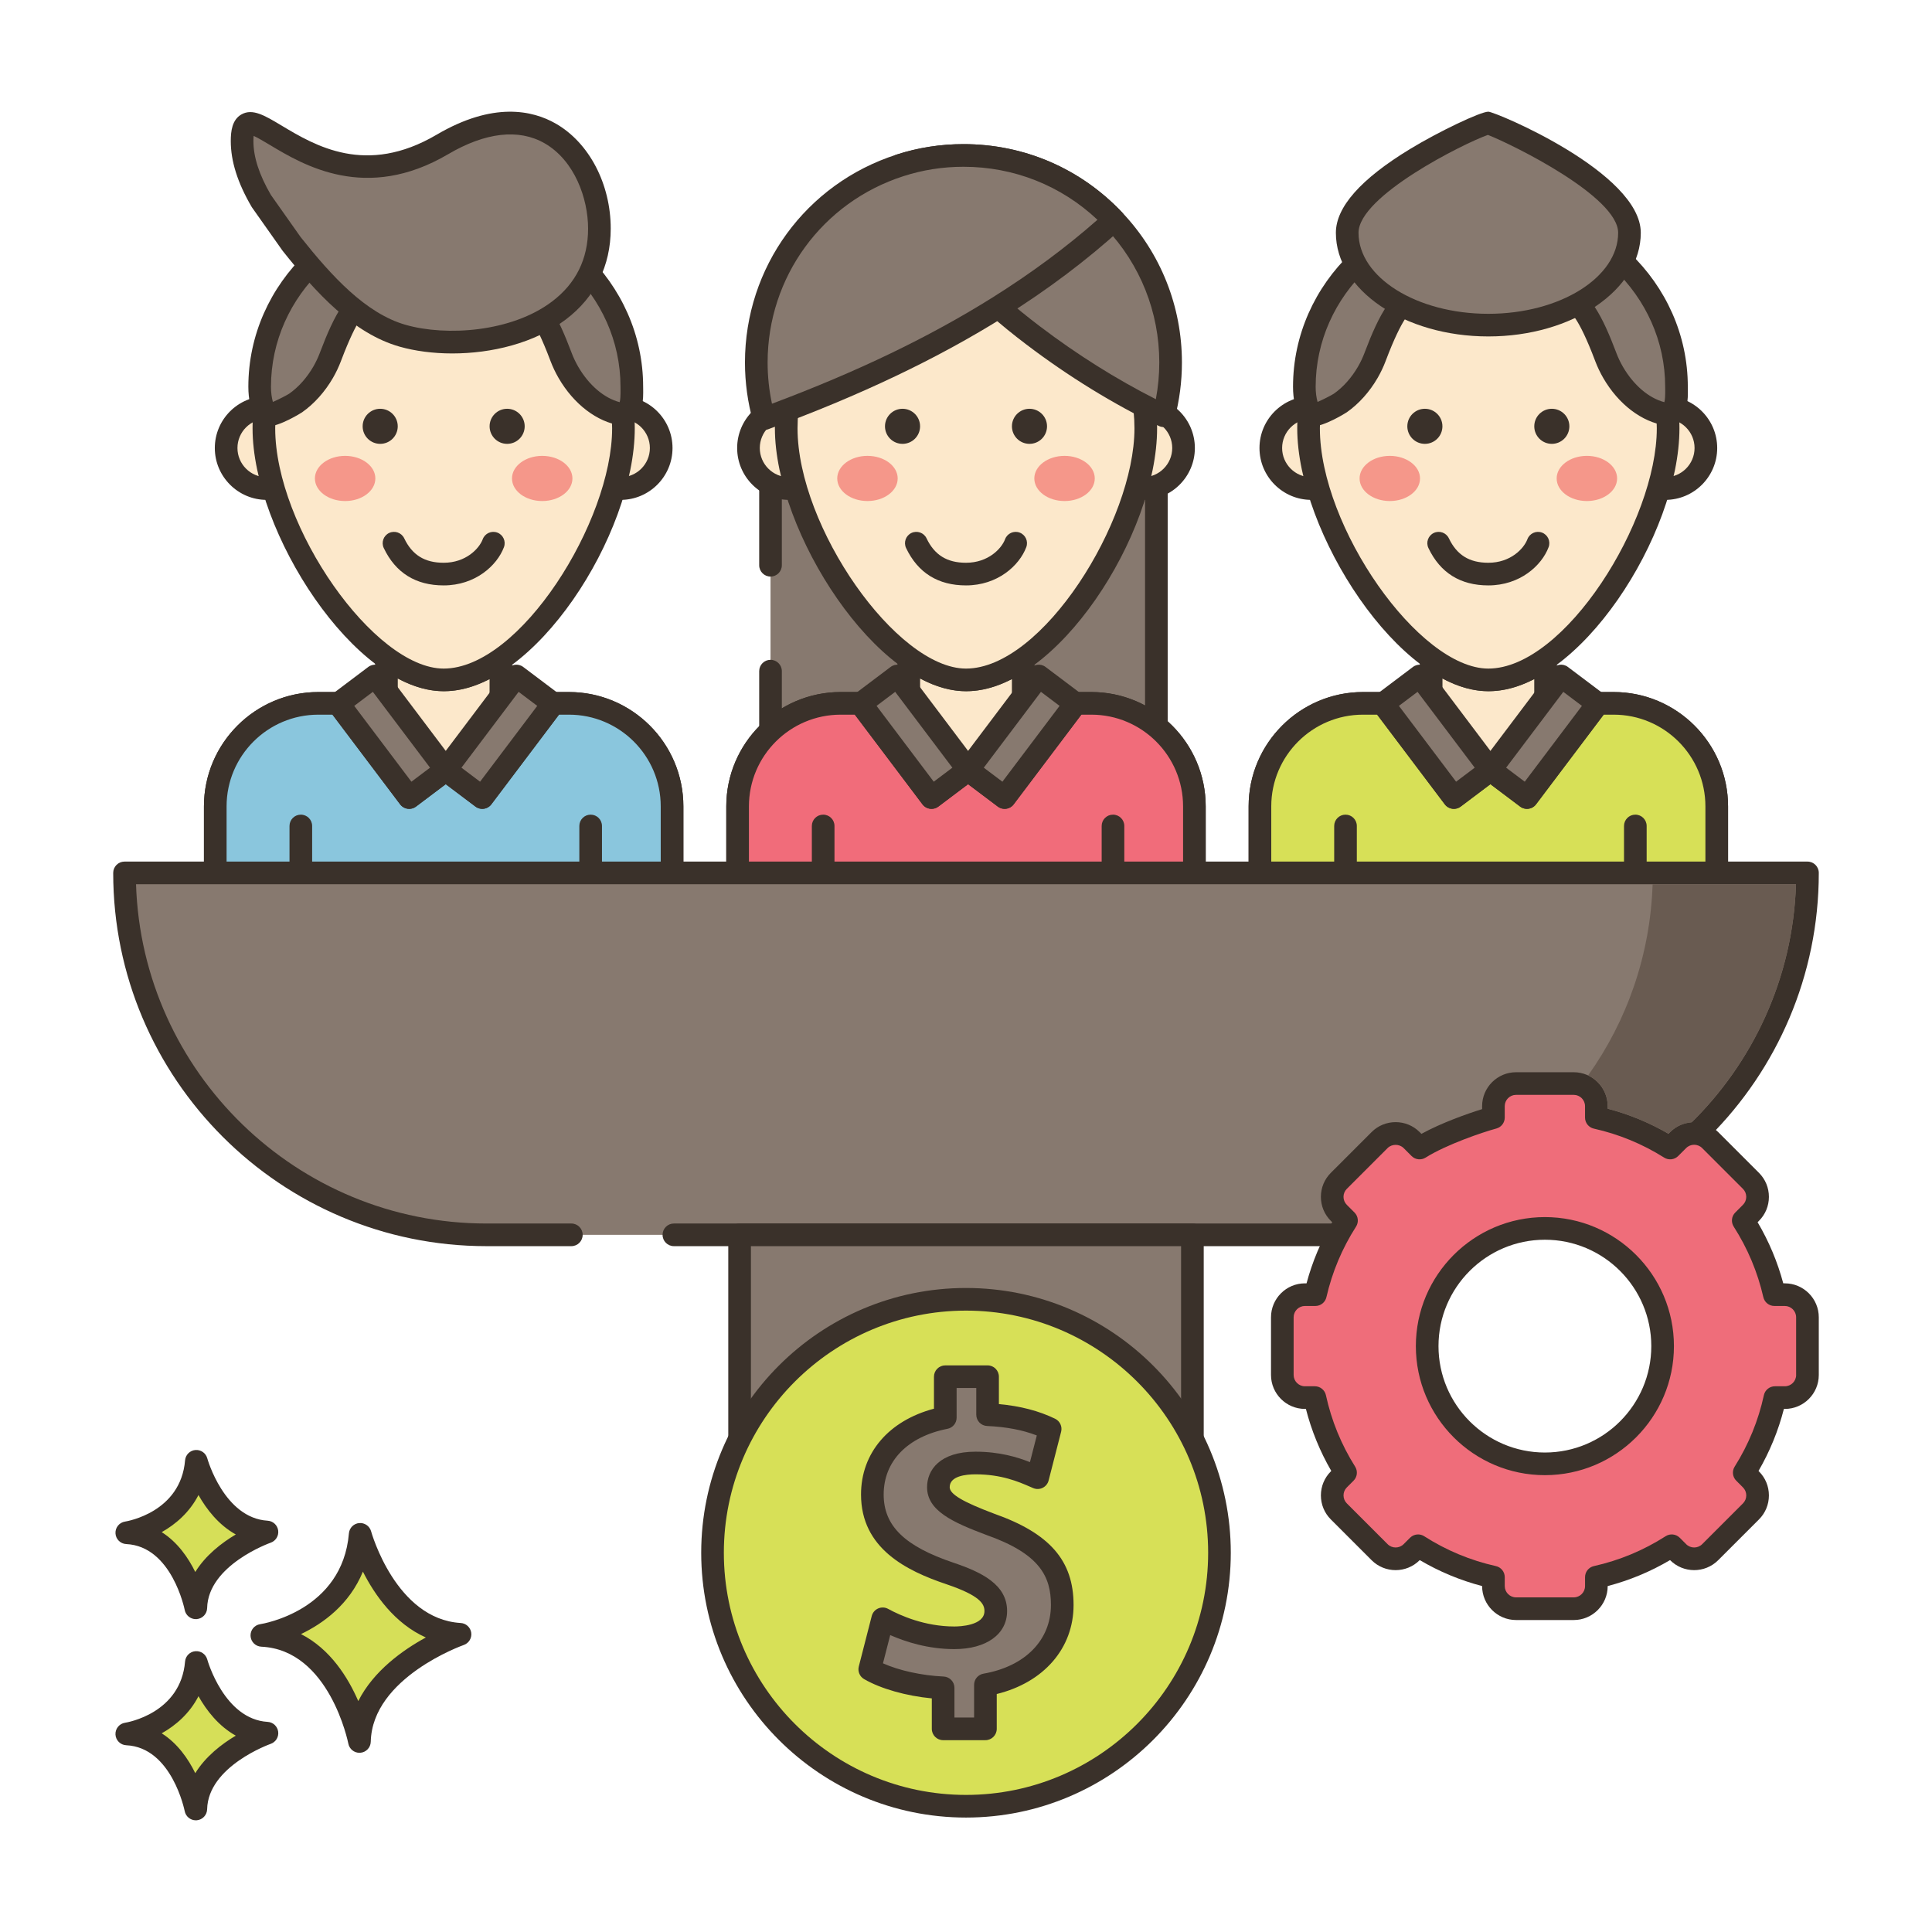 <svg id="Layer_1" enable-background="new 0 0 256 256" height="512" viewBox="0 0 256 256" width="512" xmlns="http://www.w3.org/2000/svg"><path d="m102.098 46.215h51.127v58.489h-51.127z" fill="#87796f"/><path d="m153.225 44.715h-51.127c-.829 0-1.5.671-1.5 1.5v28.683c0 .829.671 1.5 1.5 1.5s1.5-.671 1.5-1.5v-27.183h48.127v55.489h-48.127v-14.275c0-.829-.671-1.5-1.5-1.5s-1.5.671-1.5 1.5v15.774c0 .829.671 1.5 1.5 1.5h51.127c.829 0 1.5-.671 1.5-1.5v-58.488c0-.829-.671-1.5-1.5-1.5z" fill="#3a312a"/><path d="m75.394 93.201h-9.023v-5.861c-2.496 1.729-5.078 2.749-7.584 2.749-2.404 0-4.94-1.03-7.426-2.78h-.153v5.892h-9.028c-7.543 0-13.657 6.111-13.657 13.65v12.369h60.526v-12.369c.002-7.539-6.112-13.65-13.655-13.65z" fill="#fce8cb"/><path d="m75.394 91.701h-7.523v-4.361c0-.558-.31-1.07-.804-1.329s-1.091-.222-1.55.096c-2.378 1.647-4.642 2.482-6.729 2.482-1.991 0-4.199-.843-6.563-2.507-.252-.178-.554-.273-.863-.273h-.153c-.829 0-1.5.671-1.5 1.5v4.392h-7.528c-8.357 0-15.157 6.796-15.157 15.149v12.37c0 .829.671 1.5 1.5 1.5h60.527c.829 0 1.5-.671 1.5-1.5v-12.37c0-8.353-6.799-15.149-15.157-15.149zm12.157 26.019h-57.527v-10.87c0-6.699 5.454-12.149 12.157-12.149h9.028c.829 0 1.5-.671 1.5-1.5v-3.295c4.222 2.252 8.037 2.197 12.162.086v3.209c0 .829.671 1.5 1.5 1.5h9.023c6.703 0 12.157 5.45 12.157 12.149z" fill="#3a312a"/><path d="m75.394 93.197h-2.159l.056.041-9.385 12.441-4.843-3.647-4.843 3.647-9.385-12.441.056-.041h-2.71c-7.543 0-13.657 6.111-13.657 13.65v12.375h60.527v-12.375c0-7.539-6.114-13.65-13.657-13.65z" fill="#8ac6dd"/><path d="m75.394 91.697h-2.159c-.592 0-1.1.364-1.337.896l-8.287 10.985-3.646-2.746c-.534-.402-1.271-.402-1.805 0l-3.646 2.746-8.21-10.884c-.212-.597-.777-.998-1.414-.998h-2.71c-8.357 0-15.156 6.796-15.156 15.149v12.375c0 .829.671 1.5 1.5 1.5h60.526c.829 0 1.5-.671 1.5-1.5v-12.375c.001-8.352-6.798-15.148-15.156-15.148zm12.157 26.024h-57.527v-10.875c0-6.699 5.453-12.149 12.156-12.149h1.876l8.966 11.885c.498.662 1.44.793 2.1.295l3.94-2.967 3.941 2.967c.662.498 1.602.366 2.1-.295l8.966-11.885h1.325c6.703 0 12.157 5.45 12.157 12.149z" fill="#3a312a"/><path clip-rule="evenodd" d="m35.337 53.993c-2.968 0-5.374 2.405-5.374 5.371s2.406 5.371 5.374 5.371 5.374-2.404 5.374-5.371-2.406-5.371-5.374-5.371z" fill="#fce8cb" fill-rule="evenodd"/><path d="m35.337 52.494c-3.79 0-6.873 3.082-6.873 6.871s3.083 6.871 6.873 6.871c3.791 0 6.874-3.083 6.874-6.871s-3.084-6.871-6.874-6.871zm0 10.741c-2.136 0-3.873-1.736-3.873-3.871 0-2.134 1.738-3.871 3.873-3.871 2.136 0 3.874 1.736 3.874 3.871s-1.738 3.871-3.874 3.871z" fill="#3a312a"/><path clip-rule="evenodd" d="m82.239 53.993c-2.968 0-5.374 2.405-5.374 5.371s2.406 5.371 5.374 5.371 5.374-2.404 5.374-5.371-2.406-5.371-5.374-5.371z" fill="#fce8cb" fill-rule="evenodd"/><path d="m82.239 52.494c-3.79 0-6.874 3.082-6.874 6.871s3.083 6.871 6.874 6.871c3.79 0 6.873-3.083 6.873-6.871s-3.083-6.871-6.873-6.871zm0 10.741c-2.136 0-3.874-1.736-3.874-3.871 0-2.134 1.738-3.871 3.874-3.871s3.873 1.736 3.873 3.871c.001 2.135-1.737 3.871-3.873 3.871z" fill="#3a312a"/><path d="m58.788 32.948c-13.156 0-23.822 10.66-23.822 23.809s13.178 33.333 23.822 33.333c11.151 0 23.822-20.184 23.822-33.333s-10.665-23.809-23.822-23.809z" fill="#fce8cb"/><path d="m58.788 31.448c-13.962 0-25.322 11.354-25.322 25.31 0 13.753 13.582 34.833 25.322 34.833 11.983 0 25.322-20.763 25.322-34.833 0-13.956-11.36-25.31-25.322-25.31zm0 57.142c-9.179 0-22.322-18.743-22.322-31.833 0-12.302 10.014-22.31 22.322-22.31s22.322 10.008 22.322 22.31c0 12.282-12.188 31.833-22.322 31.833z" fill="#3a312a"/><path d="m50.378 54.165c-1.284 0-2.325 1.04-2.325 2.324s1.041 2.324 2.325 2.324 2.325-1.04 2.325-2.324-1.041-2.324-2.325-2.324z" fill="#3a312a"/><path d="m67.199 54.165c-1.284 0-2.325 1.04-2.325 2.324s1.041 2.324 2.325 2.324 2.325-1.04 2.325-2.324-1.041-2.324-2.325-2.324z" fill="#3a312a"/><path d="m45.731 60.405c-2.212 0-4.005 1.34-4.005 2.993s1.793 2.993 4.005 2.993 4.005-1.34 4.005-2.993-1.793-2.993-4.005-2.993z" fill="#f5978a"/><path d="m71.846 60.405c-2.212 0-4.005 1.34-4.005 2.993s1.793 2.993 4.005 2.993 4.005-1.34 4.005-2.993-1.793-2.993-4.005-2.993z" fill="#f5978a"/><path d="m83.72 51.254c0-13.012-11.039-23.561-24.656-23.561s-24.656 10.549-24.656 23.561c0 1.377.249 2.403.712 3.685.218.604 3.749-1.326 4.05-1.537 1.503-1.058 2.732-2.492 3.65-4.077.38-.659.696-1.33.951-2.001.813-2.14 3.021-8.096 5.263-7.629 3.007.626 6.415.981 10.03.981s7.023-.354 10.03-.981c2.242-.467 4.451 5.488 5.263 7.629.255.671.571 1.342.951 2.001 1.517 2.622 4.079 5.119 7.195 5.573.008-.15.198-.202.34-.253 1.02-.37.877-2.574.877-3.391z" fill="#87796f"/><path d="m85.223 51.507-.003-.253c0-13.819-11.734-25.061-26.157-25.061-14.422 0-26.156 11.243-26.156 25.062 0 1.64.32 2.863.802 4.194.176.489.567.86 1.073 1.02.156.049.332.072.522.072 1.749 0 4.697-1.889 4.729-1.912 1.6-1.126 3.012-2.7 4.086-4.555.412-.715.767-1.461 1.054-2.217l.05-.133c2.185-5.764 3.308-6.478 3.504-6.56 3.223.672 6.701 1.012 10.336 1.012 3.636 0 7.113-.34 10.24-1.011.292.081 1.415.793 3.599 6.554l.052.137c.286.754.64 1.5 1.055 2.22 2.017 3.488 5.111 5.845 8.277 6.307.42.06.842-.057 1.168-.325.032-.026.062-.053.091-.082 1.731-.79 1.696-3.17 1.678-4.469zm-3.113 1.783c-2.061-.537-4.082-2.257-5.503-4.714-.334-.579-.619-1.179-.849-1.784l-.052-.136c-1.683-4.438-3.614-8.49-6.332-8.49-.192 0-.388.02-.588.062-3.022.629-6.294.949-9.724.949s-6.702-.319-9.724-.949c-3.034-.638-5.12 3.68-6.922 8.433l-.05.131c-.231.607-.516 1.208-.847 1.782-.856 1.479-1.968 2.724-3.191 3.586-.342.22-1.379.758-2.171 1.101-.163-.626-.251-1.25-.251-2.006 0-12.165 10.388-22.062 23.156-22.062s23.158 9.896 23.158 22.061l.003.297c.012.858-.025 1.441-.113 1.739z" fill="#3a312a"/><path d="m48.916 89.834h6.089v15.584h-6.089z" fill="#87796f" transform="matrix(.799 -.602 .602 .799 -48.28 50.909)"/><path d="m60.281 101.112-9.382-12.443c-.499-.661-1.44-.793-2.1-.295l-4.863 3.663c-.318.24-.528.595-.583.99-.056.394.048.794.287 1.112l9.382 12.443c.295.391.744.597 1.199.597.315 0 .631-.098.901-.302l4.863-3.663c.318-.24.528-.596.583-.99.056-.394-.047-.794-.287-1.112zm-5.766 2.467-7.576-10.047 2.467-1.858 7.576 10.047z" fill="#3a312a"/><path d="m58.374 94.581h15.584v6.089h-15.584z" fill="#87796f" transform="matrix(.602 -.799 .799 .602 -51.619 91.681)"/><path d="m74.774 93.027c-.055-.395-.265-.75-.583-.99l-4.863-3.663c-.66-.498-1.601-.366-2.1.295l-9.382 12.443c-.24.318-.343.718-.288 1.112s.265.75.583.99l4.863 3.663c.27.204.587.302.901.302.455 0 .904-.206 1.199-.597l9.382-12.443c.241-.318.344-.718.288-1.112zm-11.162 10.552-2.467-1.858 7.576-10.047 2.467 1.858z" fill="#3a312a"/><path d="m39.861 107.945c-.829 0-1.5.671-1.5 1.5v9.776c0 .829.671 1.5 1.5 1.5s1.5-.671 1.5-1.5v-9.776c0-.829-.671-1.5-1.5-1.5z" fill="#3a312a"/><path d="m78.265 107.945c-.829 0-1.5.671-1.5 1.5v9.776c0 .829.671 1.5 1.5 1.5s1.5-.671 1.5-1.5v-9.776c0-.829-.672-1.5-1.5-1.5z" fill="#3a312a"/><path d="m58.618 19.141c-16.793 9.874-26.539-9.107-26.539-.45 0 2.736 1.103 5.465 2.551 7.948l4.008 5.678c4.044 5.089 8.881 10.515 14.723 12.175 9.41 2.674 26.065-.662 26.065-14.198-.002-8.657-7.261-19.119-20.808-11.153z" fill="#87796f"/><path d="m73.636 16.374c-3.07-1.756-8.298-2.926-15.778 1.474-9.355 5.5-16.101 1.457-20.564-1.219-2.226-1.334-3.836-2.299-5.303-1.466-1.251.708-1.412 2.257-1.412 3.527 0 2.678.901 5.524 2.754 8.703.022.038.045.074.07.109l4.008 5.678c.017.023.034.046.051.068 4.415 5.557 9.347 10.94 15.487 12.685 2.047.582 4.453.901 6.982.901 5.169 0 10.851-1.334 15.022-4.485 3.906-2.951 5.971-7.12 5.971-12.057 0-5.921-2.861-11.385-7.288-13.918zm-.491 23.582c-5.372 4.059-13.993 4.623-19.375 3.093-5.313-1.51-9.835-6.479-13.932-11.632l-3.945-5.589c-1.557-2.684-2.314-5.019-2.314-7.137 0-.295.013-.519.031-.686.554.247 1.414.762 2.142 1.198 4.452 2.668 12.736 7.635 23.627 1.231 4.939-2.905 9.355-3.409 12.768-1.456 3.991 2.283 5.778 7.329 5.778 11.315-.001 4.017-1.609 7.268-4.78 9.663z" fill="#3a312a"/><path d="m65.896 70.57c-.772-.289-1.64.102-1.931.878-.47 1.254-2.237 3.121-5.177 3.121-2.514 0-4.175-1.029-5.228-3.24-.356-.749-1.251-1.063-1.999-.709-.748.356-1.065 1.251-.709 1.999 1.564 3.285 4.235 4.95 7.936 4.95 4.182 0 7.072-2.627 7.987-5.068.29-.775-.103-1.64-.879-1.931z" fill="#3a312a"/><path d="m213.819 93.201h-9.023v-5.861c-2.496 1.729-5.078 2.749-7.584 2.749-2.404 0-4.94-1.03-7.425-2.78h-.153v5.892h-9.028c-7.543 0-13.657 6.111-13.657 13.65v12.369h60.526v-12.369c.001-7.539-6.113-13.65-13.656-13.65z" fill="#fce8cb"/><path d="m213.819 91.701h-7.523v-4.361c0-.558-.31-1.07-.804-1.329s-1.091-.222-1.55.096c-2.378 1.647-4.642 2.482-6.729 2.482-1.991 0-4.199-.843-6.562-2.507-.253-.178-.554-.273-.863-.273h-.153c-.829 0-1.5.671-1.5 1.5v4.392h-7.528c-8.358 0-15.157 6.796-15.157 15.149v12.37c0 .829.671 1.5 1.5 1.5h60.526c.829 0 1.5-.671 1.5-1.5v-12.37c0-8.353-6.8-15.149-15.157-15.149zm12.157 26.019h-57.526v-10.87c0-6.699 5.454-12.149 12.157-12.149h9.028c.829 0 1.5-.671 1.5-1.5v-3.296c4.222 2.253 8.038 2.198 12.162.086v3.209c0 .829.671 1.5 1.5 1.5h9.023c6.703 0 12.157 5.45 12.157 12.149v10.871z" fill="#3a312a"/><path d="m213.819 93.197h-2.159l.056.041-9.385 12.441-4.843-3.647-4.843 3.647-9.385-12.441.056-.041h-2.71c-7.543 0-13.657 6.111-13.657 13.65v12.375h60.527v-12.375c0-7.539-6.114-13.65-13.657-13.65z" fill="#d7e057"/><path d="m213.819 91.697h-2.159c-.592 0-1.1.364-1.337.896l-8.287 10.985-3.646-2.746c-.534-.402-1.271-.402-1.805 0l-3.646 2.746-8.21-10.884c-.212-.597-.777-.998-1.414-.998h-2.71c-8.358 0-15.157 6.796-15.157 15.149v12.375c0 .829.671 1.5 1.5 1.5h60.527c.829 0 1.5-.671 1.5-1.5v-12.375c.001-8.352-6.798-15.148-15.156-15.148zm12.157 26.024h-57.527v-10.875c0-6.699 5.454-12.149 12.157-12.149h1.876l8.966 11.885c.497.662 1.438.793 2.1.295l3.941-2.967 3.941 2.967c.662.498 1.602.366 2.1-.295l8.965-11.885h1.325c6.703 0 12.157 5.45 12.157 12.149v10.875z" fill="#3a312a"/><path clip-rule="evenodd" d="m173.762 53.993c-2.968 0-5.374 2.405-5.374 5.371s2.406 5.371 5.374 5.371 5.374-2.404 5.374-5.371-2.406-5.371-5.374-5.371z" fill="#fce8cb" fill-rule="evenodd"/><path d="m173.762 52.494c-3.79 0-6.874 3.082-6.874 6.871s3.084 6.871 6.874 6.871 6.873-3.083 6.873-6.871-3.083-6.871-6.873-6.871zm0 10.741c-2.136 0-3.874-1.736-3.874-3.871 0-2.134 1.738-3.871 3.874-3.871s3.873 1.736 3.873 3.871c.001 2.135-1.737 3.871-3.873 3.871z" fill="#3a312a"/><path clip-rule="evenodd" d="m220.664 53.993c-2.968 0-5.374 2.405-5.374 5.371s2.406 5.371 5.374 5.371 5.374-2.404 5.374-5.371-2.406-5.371-5.374-5.371z" fill="#fce8cb" fill-rule="evenodd"/><path d="m220.665 52.494c-3.79 0-6.874 3.082-6.874 6.871s3.083 6.871 6.874 6.871c3.79 0 6.873-3.083 6.873-6.871s-3.083-6.871-6.873-6.871zm0 10.741c-2.136 0-3.874-1.736-3.874-3.871 0-2.134 1.738-3.871 3.874-3.871s3.873 1.736 3.873 3.871-1.738 3.871-3.873 3.871z" fill="#3a312a"/><path d="m197.213 32.948c-13.156 0-23.822 10.66-23.822 23.809s13.178 33.333 23.822 33.333c11.151 0 23.822-20.184 23.822-33.333s-10.665-23.809-23.822-23.809z" fill="#fce8cb"/><path d="m197.213 31.448c-13.962 0-25.322 11.354-25.322 25.31 0 13.753 13.581 34.833 25.322 34.833 11.983 0 25.322-20.763 25.322-34.833 0-13.956-11.359-25.31-25.322-25.31zm0 57.142c-9.179 0-22.322-18.743-22.322-31.833 0-12.302 10.014-22.31 22.322-22.31s22.322 10.008 22.322 22.31c0 12.282-12.188 31.833-22.322 31.833z" fill="#3a312a"/><path d="m188.803 54.165c-1.284 0-2.325 1.04-2.325 2.324s1.041 2.324 2.325 2.324 2.325-1.04 2.325-2.324-1.041-2.324-2.325-2.324z" fill="#3a312a"/><path d="m205.624 54.165c-1.284 0-2.325 1.04-2.325 2.324s1.041 2.324 2.325 2.324 2.325-1.04 2.325-2.324-1.041-2.324-2.325-2.324z" fill="#3a312a"/><path d="m184.156 60.405c-2.212 0-4.005 1.34-4.005 2.993s1.793 2.993 4.005 2.993 4.005-1.34 4.005-2.993-1.793-2.993-4.005-2.993z" fill="#f5978a"/><ellipse cx="210.271" cy="63.397" fill="#f5978a" rx="4.005" ry="2.993"/><path d="m222.145 51.254c0-13.012-11.039-23.561-24.656-23.561s-24.656 10.549-24.656 23.561c0 1.377.249 2.403.713 3.685.218.604 3.749-1.326 4.05-1.537 1.503-1.058 2.732-2.492 3.65-4.077.38-.659.696-1.33.951-2.001.813-2.14 3.021-8.096 5.263-7.629 3.007.626 6.415.981 10.03.981s7.023-.354 10.03-.981c2.242-.467 4.451 5.488 5.263 7.629.255.671.571 1.342.951 2.001 1.517 2.622 4.079 5.119 7.195 5.573.008-.15.198-.202.34-.253 1.019-.37.876-2.574.876-3.391z" fill="#87796f"/><path d="m223.648 51.508-.003-.254c0-13.819-11.733-25.061-26.156-25.061s-26.157 11.243-26.157 25.062c0 1.643.321 2.865.802 4.194.176.489.567.861 1.073 1.021.157.049.333.071.523.071 1.751 0 4.696-1.89 4.727-1.912 1.6-1.125 3.012-2.7 4.087-4.556.413-.718.768-1.464 1.053-2.216l.052-.138c2.185-5.761 3.307-6.473 3.503-6.556 3.223.672 6.701 1.012 10.336 1.012s7.113-.34 10.239-1.011c.293.081 1.416.794 3.601 6.559l.05.133c.287.756.642 1.502 1.055 2.219 2.017 3.488 5.111 5.845 8.277 6.307.419.06.842-.057 1.168-.325.031-.026.062-.053.091-.081 1.732-.79 1.698-3.169 1.679-4.468zm-3.112 1.783c-2.061-.538-4.082-2.257-5.503-4.714-.333-.577-.618-1.177-.849-1.784l-.05-.132c-1.684-4.441-3.614-8.495-6.334-8.495-.192 0-.388.02-.588.062-3.022.629-6.293.949-9.724.949-3.43 0-6.702-.319-9.724-.949-3.029-.635-5.118 3.677-6.92 8.428l-.052.137c-.229.604-.515 1.204-.846 1.78-.857 1.479-1.969 2.725-3.193 3.587-.342.22-1.379.758-2.17 1.1-.163-.625-.251-1.249-.252-2.006 0-12.165 10.388-22.062 23.157-22.062 12.768 0 23.156 9.896 23.156 22.061l.003.298c.013.858-.024 1.441-.111 1.74z" fill="#3a312a"/><path d="m187.341 89.834h6.089v15.584h-6.089z" fill="#87796f" transform="matrix(.799 -.602 .602 .799 -20.423 134.196)"/><path d="m198.706 101.112-9.382-12.443c-.498-.661-1.439-.793-2.1-.295l-4.863 3.663c-.318.24-.528.595-.583.99-.056.394.048.794.288 1.112l9.382 12.443c.295.391.744.597 1.199.597.315 0 .631-.098.901-.302l4.863-3.663c.318-.24.528-.596.583-.99s-.049-.794-.288-1.112zm-5.766 2.467-7.576-10.047 2.467-1.858 7.576 10.047z" fill="#3a312a"/><path d="m196.799 94.581h15.584v6.089h-15.584z" fill="#87796f" transform="matrix(.602 -.799 .799 .602 3.467 202.207)"/><g fill="#3a312a"><path d="m213.199 93.027c-.055-.395-.265-.75-.583-.99l-4.863-3.663c-.661-.498-1.602-.366-2.1.295l-9.382 12.443c-.24.318-.343.718-.288 1.112s.265.75.583.99l4.863 3.663c.27.204.587.302.901.302.455 0 .904-.206 1.199-.597l9.382-12.443c.24-.318.344-.718.288-1.112zm-11.162 10.552-2.467-1.858 7.576-10.047 2.467 1.858z"/><path d="m178.287 107.945c-.829 0-1.5.671-1.5 1.5v9.776c0 .829.671 1.5 1.5 1.5s1.5-.671 1.5-1.5v-9.776c0-.829-.672-1.5-1.5-1.5z"/><path d="m216.69 107.945c-.829 0-1.5.671-1.5 1.5v9.776c0 .829.671 1.5 1.5 1.5s1.5-.671 1.5-1.5v-9.776c0-.829-.671-1.5-1.5-1.5z"/><path d="m204.321 70.57c-.773-.289-1.64.102-1.931.878-.47 1.254-2.237 3.121-5.178 3.121-2.514 0-4.175-1.029-5.229-3.24-.356-.749-1.251-1.063-1.999-.709-.748.356-1.066 1.251-.709 1.999 1.564 3.285 4.235 4.95 7.937 4.95 4.183 0 7.072-2.627 7.987-5.068.291-.775-.102-1.64-.878-1.931z"/></g><path d="m197.213 16.299c-.693 0-18.701 7.787-18.701 14.545s8.373 12.237 18.701 12.237 18.701-5.479 18.701-12.237-18.471-14.545-18.701-14.545z" fill="#87796f"/><path d="m197.212 14.799c-1.047 0-6.582 2.641-10.39 4.957-6.51 3.96-9.811 7.691-9.811 11.088 0 7.574 9.062 13.736 20.201 13.736s20.201-6.162 20.201-13.736c.001-7.979-19.295-16.045-20.201-16.045zm0 26.782c-9.484 0-17.201-4.816-17.201-10.736 0-4.89 14.012-11.874 17.146-12.97 3.375 1.331 17.256 8.186 17.256 12.97.001 5.919-7.716 10.736-17.201 10.736z" fill="#3a312a"/><path d="m144.606 93.201h-9.023v-5.861c-2.496 1.729-5.078 2.749-7.584 2.749-2.404 0-4.94-1.03-7.426-2.78h-.153v5.892h-9.028c-7.543 0-13.657 6.111-13.657 13.65v12.369h60.527v-12.369c.001-7.539-6.113-13.65-13.656-13.65z" fill="#fce8cb"/><path d="m144.606 91.701h-7.523v-4.361c0-.558-.31-1.07-.804-1.329s-1.091-.222-1.55.096c-2.378 1.647-4.642 2.482-6.729 2.482-1.991 0-4.199-.843-6.563-2.507-.252-.178-.554-.273-.863-.273h-.153c-.829 0-1.5.671-1.5 1.5v4.392h-7.528c-8.357 0-15.156 6.796-15.156 15.149v12.37c0 .829.671 1.5 1.5 1.5h60.526c.829 0 1.5-.671 1.5-1.5v-12.37c0-8.353-6.799-15.149-15.157-15.149zm12.157 26.019h-57.526v-10.87c0-6.699 5.453-12.149 12.156-12.149h9.028c.829 0 1.5-.671 1.5-1.5v-3.295c4.222 2.252 8.038 2.197 12.162.086v3.209c0 .829.671 1.5 1.5 1.5h9.023c6.703 0 12.157 5.45 12.157 12.149z" fill="#3a312a"/><path d="m144.607 93.197h-2.159l.056.041-9.385 12.441-4.843-3.647-4.843 3.647-9.385-12.441.056-.041h-2.71c-7.543 0-13.657 6.111-13.657 13.65v12.375h60.527v-12.375c-.001-7.539-6.115-13.65-13.657-13.65z" fill="#f16c7a"/><path d="m144.606 91.697h-2.159c-.592 0-1.1.364-1.337.896l-8.287 10.985-3.646-2.746c-.534-.402-1.271-.402-1.805 0l-3.646 2.746-8.21-10.884c-.212-.597-.777-.998-1.414-.998h-2.71c-8.357 0-15.157 6.796-15.157 15.149v12.375c0 .829.671 1.5 1.5 1.5h60.526c.829 0 1.5-.671 1.5-1.5v-12.375c.002-8.352-6.797-15.148-15.155-15.148zm12.157 26.024h-57.526v-10.875c0-6.699 5.454-12.149 12.157-12.149h1.876l8.966 11.885c.498.662 1.439.793 2.1.295l3.94-2.967 3.941 2.967c.662.498 1.602.366 2.1-.295l8.966-11.885h1.325c6.703 0 12.157 5.45 12.157 12.149v10.875z" fill="#3a312a"/><path clip-rule="evenodd" d="m104.549 53.993c-2.968 0-5.374 2.405-5.374 5.371s2.406 5.371 5.374 5.371 5.374-2.404 5.374-5.371-2.406-5.371-5.374-5.371z" fill="#fce8cb" fill-rule="evenodd"/><path d="m104.549 52.494c-3.79 0-6.873 3.082-6.873 6.871s3.083 6.871 6.873 6.871c3.791 0 6.874-3.083 6.874-6.871s-3.083-6.871-6.874-6.871zm0 10.741c-2.136 0-3.873-1.736-3.873-3.871 0-2.134 1.738-3.871 3.873-3.871 2.136 0 3.874 1.736 3.874 3.871s-1.738 3.871-3.874 3.871z" fill="#3a312a"/><path clip-rule="evenodd" d="m151.452 53.993c-2.968 0-5.374 2.405-5.374 5.371s2.406 5.371 5.374 5.371 5.374-2.404 5.374-5.371-2.406-5.371-5.374-5.371z" fill="#fce8cb" fill-rule="evenodd"/><path d="m151.452 52.494c-3.79 0-6.874 3.082-6.874 6.871s3.083 6.871 6.874 6.871c3.79 0 6.874-3.083 6.874-6.871s-3.084-6.871-6.874-6.871zm0 10.741c-2.136 0-3.874-1.736-3.874-3.871 0-2.134 1.738-3.871 3.874-3.871s3.874 1.736 3.874 3.871-1.738 3.871-3.874 3.871z" fill="#3a312a"/><path d="m128.001 32.948c-13.156 0-23.822 10.66-23.822 23.809s13.178 33.333 23.822 33.333c11.151 0 23.822-20.184 23.822-33.333s-10.666-23.809-23.822-23.809z" fill="#fce8cb"/><path d="m128 31.448c-13.962 0-25.322 11.354-25.322 25.31 0 13.753 13.582 34.833 25.322 34.833 11.983 0 25.322-20.763 25.322-34.833 0-13.956-11.359-25.31-25.322-25.31zm0 57.142c-9.179 0-22.322-18.743-22.322-31.833 0-12.302 10.014-22.31 22.322-22.31s22.322 10.008 22.322 22.31c0 12.282-12.188 31.833-22.322 31.833z" fill="#3a312a"/><path d="m119.59 54.165c-1.284 0-2.325 1.04-2.325 2.324s1.041 2.324 2.325 2.324 2.325-1.04 2.325-2.324-1.041-2.324-2.325-2.324z" fill="#3a312a"/><path d="m136.411 54.165c-1.284 0-2.325 1.04-2.325 2.324s1.041 2.324 2.325 2.324 2.325-1.04 2.325-2.324-1.041-2.324-2.325-2.324z" fill="#3a312a"/><ellipse cx="114.943" cy="63.397" fill="#f5978a" rx="4.005" ry="2.993"/><path d="m141.058 60.405c-2.212 0-4.005 1.34-4.005 2.993s1.793 2.993 4.005 2.993 4.005-1.34 4.005-2.993-1.793-2.993-4.005-2.993z" fill="#f5978a"/><path d="m118.128 89.834h6.089v15.584h-6.089z" fill="#87796f" transform="matrix(.799 -.602 .602 .799 -34.352 92.552)"/><path d="m129.493 101.112-9.382-12.443c-.499-.661-1.439-.793-2.1-.295l-4.863 3.663c-.318.24-.528.595-.583.99-.056.394.048.794.288 1.112l9.382 12.443c.295.391.744.597 1.199.597.314 0 .631-.098.901-.302l4.863-3.663c.318-.24.528-.596.583-.99s-.048-.794-.288-1.112zm-5.766 2.467-7.576-10.047 2.467-1.858 7.576 10.047z" fill="#3a312a"/><path d="m127.587 94.581h15.584v6.089h-15.584z" fill="#87796f" transform="matrix(.602 -.799 .799 .602 -24.076 146.944)"/><path d="m143.987 93.027c-.055-.395-.265-.75-.583-.99l-4.863-3.663c-.66-.498-1.601-.366-2.1.295l-9.382 12.443c-.24.318-.343.718-.288 1.112s.265.75.583.99l4.863 3.663c.27.204.587.302.901.302.455 0 .904-.206 1.199-.597l9.382-12.443c.24-.318.343-.718.288-1.112zm-11.163 10.552-2.467-1.858 7.576-10.047 2.467 1.858z" fill="#3a312a"/><path d="m109.074 107.945c-.829 0-1.5.671-1.5 1.5v9.776c0 .829.671 1.5 1.5 1.5s1.5-.671 1.5-1.5v-9.776c0-.829-.671-1.5-1.5-1.5z" fill="#3a312a"/><path d="m147.477 107.945c-.829 0-1.5.671-1.5 1.5v9.776c0 .829.671 1.5 1.5 1.5s1.5-.671 1.5-1.5v-9.776c0-.829-.671-1.5-1.5-1.5z" fill="#3a312a"/><path d="m135.109 70.57c-.772-.289-1.64.102-1.931.878-.47 1.254-2.237 3.121-5.178 3.121-2.514 0-4.175-1.029-5.229-3.24-.355-.749-1.251-1.063-1.999-.709-.748.356-1.065 1.251-.709 1.999 1.564 3.285 4.235 4.95 7.937 4.95 4.183 0 7.072-2.627 7.987-5.068.291-.775-.102-1.64-.878-1.931z" fill="#3a312a"/><path d="m147.601 29.18c-5.005-5.285-12.089-8.582-19.941-8.582-2.937 0-5.764.461-8.413 1.319 2.098 4.864 4.579 9.534 7.957 13.6 1.553 1.864 3.274 3.584 5.095 5.181 1.483 1.319 3.036 2.563 4.613 3.758 5.377 4.08 11.181 7.69 17.283 10.63.6-2.251.918-4.616.918-7.055-.001-7.303-2.854-13.937-7.512-18.851z" fill="#87796f"/><path d="m148.69 28.149c-5.527-5.837-12.996-9.051-21.031-9.051-3.038 0-6.023.468-8.875 1.392-.401.13-.73.424-.904.809s-.178.825-.011 1.213c2.521 5.845 5.121 10.282 8.182 13.965 1.513 1.816 3.282 3.616 5.25 5.342 1.377 1.225 2.916 2.478 4.703 3.832 5.595 4.246 11.496 7.875 17.539 10.787.205.099.428.148.651.148.213 0 .427-.045.626-.137.406-.187.708-.545.823-.977.642-2.41.968-4.913.968-7.441 0-7.433-2.813-14.494-7.921-19.882zm4.465 24.75c-5.273-2.673-10.424-5.91-15.338-9.639-1.725-1.307-3.204-2.512-4.53-3.69-1.859-1.63-3.518-3.317-4.93-5.012-2.597-3.126-4.856-6.866-7.043-11.676 2.061-.521 4.188-.784 6.346-.784 7.203 0 13.898 2.881 18.853 8.115 4.578 4.828 7.099 11.156 7.099 17.818-.001 1.643-.154 3.274-.457 4.868z" fill="#3a312a"/><path d="m127.66 20.598c-2.937 0-5.764.461-8.413 1.319-11.042 3.545-19.034 13.897-19.034 26.114 0 2.583.357 5.082 1.027 7.452 10.829-3.971 21.41-8.741 31.058-14.785 5.442-3.406 10.581-7.214 15.303-11.517-5.005-5.286-12.089-8.583-19.941-8.583z" fill="#87796f"/><path d="m148.69 28.149c-5.527-5.837-12.996-9.051-21.031-9.051-3.038 0-6.023.468-8.872 1.391-12.008 3.855-20.075 14.923-20.075 27.542 0 2.67.364 5.315 1.083 7.86.113.402.389.738.761.928.213.109.447.164.682.164.174 0 .349-.03.517-.092 12.202-4.475 22.452-9.356 31.338-14.922 5.721-3.581 10.942-7.51 15.518-11.68.298-.271.474-.651.489-1.054.015-.402-.133-.793-.41-1.086zm-17.188 11.278c-8.325 5.215-17.895 9.824-29.211 14.067-.384-1.787-.578-3.617-.578-5.463 0-11.31 7.231-21.23 17.996-24.687 2.552-.827 5.228-1.246 7.951-1.246 6.686 0 12.934 2.483 17.759 7.024-4.157 3.66-8.832 7.122-13.917 10.305z" fill="#3a312a"/><path d="m16.5 115.664c0 26.486 21.471 47.957 47.957 47.957h11.248 13.589 102.248c26.486 0 47.957-21.471 47.957-47.957z" fill="#87796f"/><path d="m239.5 114.164h-223c-.829 0-1.5.671-1.5 1.5 0 27.271 22.187 49.458 49.458 49.458h11.248c.829 0 1.5-.671 1.5-1.5s-.671-1.5-1.5-1.5h-11.248c-25.115 0-45.639-20.032-46.434-44.958h219.952c-.794 24.925-21.319 44.958-46.434 44.958h-102.248c-.829 0-1.5.671-1.5 1.5s.671 1.5 1.5 1.5h102.248c27.271 0 49.458-22.187 49.458-49.458 0-.829-.671-1.5-1.5-1.5z" fill="#3a312a"/><path d="m47.727 203.306c-.974 11.564-13.031 13.389-13.031 13.389 10.352.487 12.932 14.059 12.932 14.059.221-9.677 13.328-14.202 13.328-14.202-9.819-.587-13.229-13.246-13.229-13.246z" fill="#d6df58"/><path d="m61.045 215.055c-8.61-.515-11.838-12.025-11.87-12.141-.191-.702-.864-1.164-1.583-1.101-.725.066-1.298.642-1.359 1.367-.861 10.215-11.32 11.963-11.761 12.033-.763.115-1.313.79-1.273 1.561.04.77.657 1.384 1.428 1.421 9.033.425 11.505 12.718 11.529 12.842.137.711.759 1.217 1.472 1.217.042 0 .084-.001.126-.005.764-.064 1.357-.693 1.374-1.459.195-8.508 12.198-12.777 12.319-12.819.676-.235 1.092-.914.995-1.623-.099-.709-.683-1.25-1.397-1.293zm-13.572 10.347c-1.357-3.13-3.711-6.908-7.591-8.878 2.933-1.405 6.413-3.913 8.206-8.274 1.552 3.071 4.202 6.881 8.339 8.724-3.009 1.64-6.927 4.406-8.954 8.428z" fill="#3a312a"/><path d="m26.018 220.286c-.689 8.179-9.217 9.47-9.217 9.47 7.322.344 9.147 9.944 9.147 9.944.156-6.844 9.427-10.045 9.427-10.045-6.945-.415-9.357-9.369-9.357-9.369z" fill="#d6df58"/><path d="m35.463 228.158c-5.748-.344-7.96-8.127-7.998-8.263-.19-.703-.857-1.166-1.583-1.103-.726.065-1.299.642-1.36 1.368-.579 6.87-7.651 8.066-7.947 8.113-.763.115-1.313.79-1.274 1.561.04.77.657 1.384 1.428 1.421 6.039.284 7.728 8.644 7.744 8.726.136.712.759 1.22 1.473 1.22.041 0 .083-.001.125-.005.765-.063 1.358-.694 1.376-1.461.13-5.709 8.336-8.634 8.417-8.662.676-.234 1.094-.913.996-1.622-.097-.708-.682-1.25-1.397-1.293zm-9.588 6.797c-.925-1.886-2.341-3.948-4.45-5.281 1.857-1.041 3.7-2.63 4.874-4.917 1.058 1.874 2.656 3.956 4.944 5.225-1.852 1.1-3.992 2.74-5.368 4.973z" fill="#3a312a"/><path d="m26.018 193.629c-.689 8.179-9.217 9.471-9.217 9.471 7.322.344 9.147 9.944 9.147 9.944.156-6.844 9.427-10.045 9.427-10.045-6.945-.416-9.357-9.37-9.357-9.37z" fill="#d6df58"/><path d="m35.463 201.501c-5.769-.345-7.977-8.186-7.998-8.265-.19-.702-.855-1.163-1.582-1.102-.726.065-1.299.642-1.36 1.368-.579 6.871-7.651 8.067-7.947 8.114-.763.115-1.313.79-1.274 1.561.04.77.657 1.384 1.428 1.421 6.039.284 7.728 8.644 7.744 8.726.136.712.759 1.22 1.472 1.22.042 0 .083-.001.125-.005.765-.063 1.358-.694 1.376-1.461.13-5.708 8.336-8.633 8.417-8.661.676-.234 1.094-.913.996-1.622-.097-.71-.682-1.251-1.397-1.294zm-9.589 6.796c-.924-1.886-2.341-3.948-4.449-5.281 1.856-1.041 3.699-2.63 4.873-4.917 1.058 1.874 2.656 3.955 4.944 5.225-1.851 1.1-3.991 2.74-5.368 4.973z" fill="#3a312a"/><path d="m98 163.624h60v29.04h-60z" fill="#87796f"/><path d="m158 162.124h-60c-.829 0-1.5.671-1.5 1.5v29.04c0 .829.671 1.5 1.5 1.5h60c.829 0 1.5-.671 1.5-1.5v-29.04c0-.829-.671-1.5-1.5-1.5zm-1.5 29.04h-57v-26.04h57z" fill="#3a312a"/><circle cx="128" cy="205.75" fill="#d7e057" r="33.586"/><path d="m128 170.664c-19.347 0-35.086 15.739-35.086 35.086s15.739 35.086 35.086 35.086 35.086-15.739 35.086-35.086-15.739-35.086-35.086-35.086zm0 67.171c-17.692 0-32.086-14.394-32.086-32.086s14.393-32.086 32.086-32.086 32.086 14.394 32.086 32.086-14.394 32.086-32.086 32.086z" fill="#3a312a"/><path d="m131.203 201.975c-4.861-1.83-6.863-3.03-6.863-4.918 0-1.6 1.201-3.202 4.918-3.202 4.117 0 6.747 1.315 8.234 1.944l1.659-6.461c-1.887-.916-4.461-1.717-8.292-1.887v-5.033h-5.604v5.432c-6.119 1.201-9.664 5.147-9.664 10.179 0 5.547 4.174 8.407 10.293 10.465 4.232 1.43 6.062 2.803 6.062 4.975 0 2.288-2.231 3.546-5.49 3.546-3.717 0-7.091-1.201-9.493-2.516l-1.716 6.69c2.173 1.258 5.89 2.287 9.721 2.459v5.432h5.604v-5.833c6.576-1.143 10.179-5.489 10.179-10.578.001-5.146-2.744-8.292-9.548-10.694z" fill="#87796f"/><path d="m131.731 200.572c-4.184-1.575-5.891-2.593-5.891-3.514 0-1.481 2.142-1.702 3.418-1.702 3.444 0 5.715.987 7.219 1.64l.431.186c.403.17.858.157 1.25-.037.391-.193.679-.548.788-.971l1.658-6.461c.177-.691-.157-1.412-.799-1.723-2.154-1.044-4.601-1.683-7.446-1.94v-3.63c0-.829-.671-1.5-1.5-1.5h-5.604c-.829 0-1.5.671-1.5 1.5v4.239c-5.995 1.593-9.665 5.864-9.665 11.372 0 7.162 6.047 10.115 11.313 11.886 4.431 1.498 5.042 2.593 5.042 3.554 0 1.948-3.324 2.046-3.99 2.046-3.927 0-7.182-1.461-8.772-2.332-.407-.222-.894-.245-1.317-.06-.425.185-.741.555-.856 1.003l-1.716 6.69c-.167.651.12 1.334.702 1.671 2.222 1.286 5.563 2.228 8.973 2.557v4.035c0 .829.671 1.5 1.5 1.5h5.604c.829 0 1.5-.671 1.5-1.5v-4.615c6.227-1.529 10.18-6.052 10.18-11.796-.001-5.877-3.156-9.499-10.522-12.098zm-1.415 21.198c-.719.125-1.243.749-1.243 1.478v4.333h-2.604v-3.932c0-.802-.631-1.462-1.433-1.499-2.893-.13-5.906-.797-8.037-1.751l.959-3.741c2.055.903 5.045 1.858 8.498 1.858 4.246 0 6.99-1.981 6.99-5.046 0-3.518-3.403-5.152-7.083-6.396-6.499-2.186-9.271-4.89-9.271-9.043 0-4.414 3.16-7.668 8.454-8.707.704-.138 1.211-.755 1.211-1.472v-3.932h2.604v3.533c0 .803.632 1.463 1.433 1.499 2.535.113 4.704.524 6.588 1.253l-.908 3.537c-1.655-.655-4.02-1.385-7.214-1.385-4.732 0-6.418 2.429-6.418 4.702 0 3.125 3.396 4.651 7.863 6.333 7.096 2.504 8.549 5.521 8.549 9.279-.002 4.654-3.426 8.141-8.938 9.099z" fill="#3a312a"/><path d="m236.5 171.549h-1.382c-.81-3.541-2.222-6.853-4.124-9.822l1.017-1.017c1.172-1.172 1.172-3.071 0-4.243l-5.402-5.402c-1.172-1.172-3.071-1.172-4.243 0l-1.055 1.055c-2.962-1.866-6.26-3.247-9.783-4.033v-1.511c0-1.657-1.343-3-3-3h-7.64c-1.657 0-3 1.343-3 3v1.511c-1.867.503-6.821 2.167-9.783 4.033l-1.055-1.055c-1.172-1.172-3.071-1.172-4.243 0l-5.402 5.402c-1.172 1.172-1.172 3.071 0 4.243l1.017 1.017c-1.902 2.968-3.314 6.28-4.124 9.822h-1.382c-1.657 0-3 1.343-3 3v7.64c0 1.657 1.343 3 3 3h1.31c.779 3.585 2.174 6.94 4.069 9.948l-.89.89c-1.172 1.172-1.172 3.071 0 4.243l5.402 5.402c1.172 1.172 3.071 1.172 4.243 0l.852-.852c3.014 1.931 6.383 3.356 9.987 4.16v1.181c0 1.657 1.343 3 3 3h7.64c1.657 0 3-1.343 3-3v-1.181c3.603-.804 6.972-2.229 9.987-4.16l.852.852c1.172 1.172 3.071 1.172 4.243 0l5.402-5.402c1.172-1.172 1.172-3.072 0-4.243l-.89-.89c1.895-3.009 3.29-6.363 4.069-9.948h1.31c1.657 0 3-1.343 3-3v-7.64c-.002-1.657-1.345-3-3.002-3zm-31.793 22.418c-8.615 0-15.598-6.984-15.598-15.598 0-8.615 6.984-15.598 15.598-15.598 8.615 0 15.598 6.983 15.598 15.598 0 8.614-6.984 15.598-15.598 15.598z" fill="#ef6d7a"/><path d="m204.706 161.271c-9.428 0-17.098 7.67-17.098 17.098s7.67 17.098 17.098 17.098 17.099-7.67 17.099-17.098-7.67-17.098-17.099-17.098zm0 31.196c-7.774 0-14.098-6.324-14.098-14.098s6.324-14.098 14.098-14.098 14.099 6.324 14.099 14.098-6.324 14.098-14.099 14.098zm31.794-22.418h-.209c-.761-2.843-1.901-5.559-3.399-8.098l.179-.18c.85-.85 1.318-1.98 1.318-3.182 0-1.203-.468-2.333-1.318-3.182l-5.402-5.402c-1.755-1.755-4.609-1.754-6.364 0l-.224.224c-2.53-1.467-5.23-2.58-8.054-3.321v-.332c0-2.481-2.019-4.5-4.5-4.5h-7.64c-2.481 0-4.5 2.019-4.5 4.5v.389c-1.96.609-5.373 1.813-8.042 3.276l-.236-.236c-1.755-1.755-4.609-1.755-6.364 0l-5.402 5.401c-.85.85-1.318 1.98-1.318 3.183 0 1.202.468 2.332 1.318 3.182l.179.179c-1.498 2.54-2.638 5.255-3.399 8.099h-.209c-2.481 0-4.5 2.019-4.5 4.5v7.64c0 2.481 2.019 4.5 4.5 4.5h.125c.74 2.884 1.868 5.64 3.363 8.219l-.059.059c-.85.85-1.318 1.98-1.318 3.183 0 1.202.468 2.332 1.318 3.182l5.402 5.402c1.755 1.755 4.609 1.755 6.364 0l.014-.014c2.588 1.526 5.358 2.68 8.264 3.441v.001c0 2.481 2.019 4.5 4.5 4.5h7.64c2.481 0 4.5-2.019 4.5-4.5v-.001c2.905-.761 5.675-1.915 8.264-3.441l.014.014c1.755 1.755 4.609 1.755 6.364 0l5.402-5.402c.85-.85 1.318-1.98 1.318-3.182 0-1.203-.468-2.333-1.318-3.182l-.059-.059c1.496-2.579 2.623-5.334 3.363-8.219h.124c2.482 0 4.5-2.019 4.5-4.5v-7.64c.001-2.483-2.018-4.501-4.499-4.501zm1.5 12.139c0 .827-.673 1.5-1.5 1.5h-1.31c-.706 0-1.316.492-1.466 1.181-.731 3.364-2.034 6.549-3.872 9.468-.374.592-.287 1.364.208 1.86l.89.891c.283.283.44.66.44 1.061 0 .4-.156.777-.44 1.061l-5.402 5.402c-.585.585-1.537.585-2.122 0l-.852-.852c-.499-.499-1.277-.583-1.87-.203-2.922 1.872-6.12 3.204-9.504 3.959-.686.153-1.173.761-1.173 1.464v1.181c0 .827-.673 1.5-1.5 1.5h-7.64c-.827 0-1.5-.673-1.5-1.5v-1.181c0-.703-.488-1.311-1.173-1.464-3.385-.755-6.582-2.087-9.504-3.959-.249-.159-.529-.237-.809-.237-.387 0-.771.15-1.061.439l-.852.852c-.585.585-1.537.585-2.122 0l-5.402-5.402c-.283-.284-.44-.661-.44-1.061 0-.401.156-.777.44-1.061l.89-.89c.495-.496.581-1.268.208-1.86-1.838-2.918-3.141-6.104-3.872-9.468-.15-.689-.76-1.181-1.466-1.181h-1.311c-.827 0-1.5-.673-1.5-1.5v-7.64c0-.827.673-1.5 1.5-1.5h1.382c.7 0 1.306-.483 1.462-1.166.76-3.324 2.081-6.469 3.925-9.347.38-.593.296-1.372-.203-1.87l-1.017-1.017c-.283-.284-.44-.661-.44-1.061 0-.401.156-.777.44-1.061l5.402-5.402c.567-.566 1.555-.567 2.122 0l1.055 1.055c.495.495 1.267.582 1.86.208 2.76-1.738 7.593-3.374 9.374-3.854.655-.176 1.11-.77 1.11-1.448v-1.512c0-.827.673-1.5 1.5-1.5h7.64c.827 0 1.5.673 1.5 1.5v1.512c0 .703.488 1.311 1.173 1.464 3.306.737 6.438 2.028 9.31 3.838.592.374 1.364.287 1.86-.208l1.055-1.055c.585-.585 1.537-.585 2.122 0l5.402 5.402c.283.283.44.66.44 1.061 0 .4-.156.777-.44 1.061l-1.017 1.017c-.499.499-.583 1.277-.203 1.87 1.845 2.879 3.165 6.023 3.925 9.347.156.682.763 1.166 1.462 1.166h1.382c.827 0 1.5.673 1.5 1.5v7.64z" fill="#3a312a"/><path d="m218.98 117.164c-.31 9.42-3.42 18.14-8.55 25.34 1.53.71 2.6 2.27 2.6 4.07v.33c2.82.74 5.52 1.86 8.05 3.32l.22-.22c.79-.79 1.81-1.2 2.84-1.28 8.22-8.1 13.44-19.23 13.84-31.56z" fill="#695b51"/></svg>